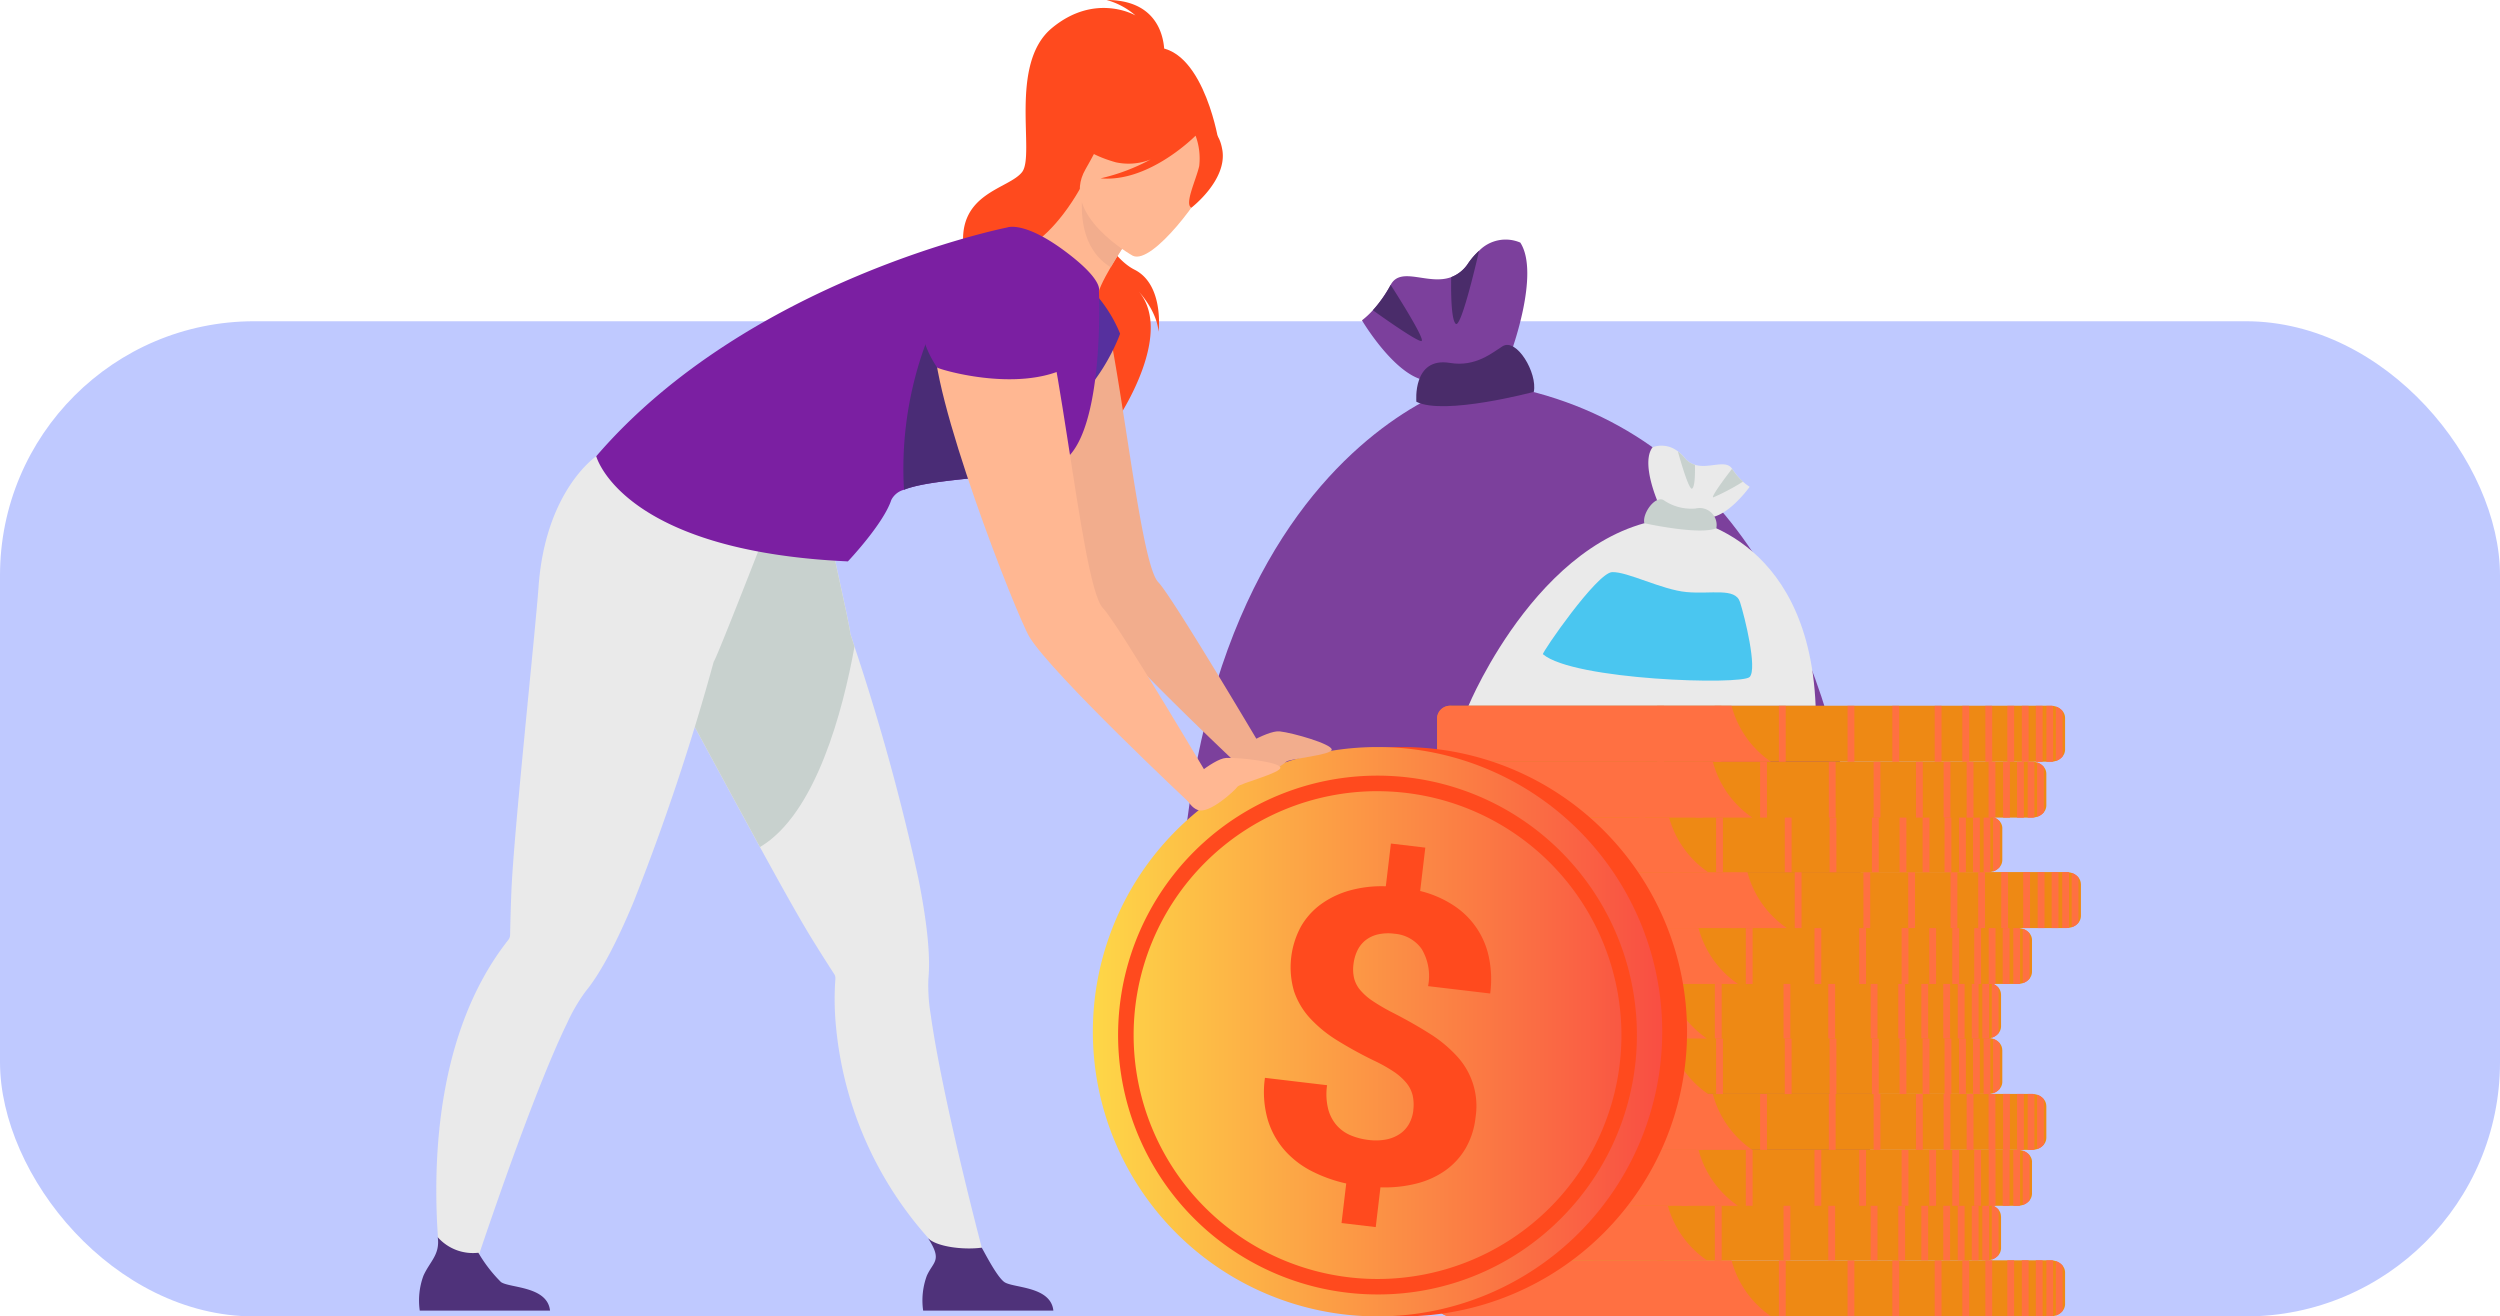 <svg xmlns="http://www.w3.org/2000/svg" xmlns:xlink="http://www.w3.org/1999/xlink" width="295" height="155.335" viewBox="0 0 295 155.335">
  <defs>
    <linearGradient id="linear-gradient" y1="0.5" x2="1" y2="0.5" gradientUnits="objectBoundingBox">
      <stop offset="0" stop-color="#fed747"/>
      <stop offset="1" stop-color="#f94e43"/>
    </linearGradient>
  </defs>
  <g id="Grupo_1119535" data-name="Grupo 1119535" transform="translate(-285.332 -3614.362)">
    <rect id="Rectángulo_401121" data-name="Rectángulo 401121" width="295" height="117.429" rx="30" transform="translate(285.332 3652.269)" fill="#bfc9ff"/>
    <g id="Слой_1" data-name="Слой 1" transform="translate(334.777 3614.362)">
      <g id="Grupo_1120559" data-name="Grupo 1120559" transform="translate(0.003)">
        <g id="Grupo_1120532" data-name="Grupo 1120532" transform="translate(89.513 28.274)">
          <path id="Trazado_907499" data-name="Trazado 907499" d="M460.67,126.588s4.152,7.033,7.958,7.132,9.6-3.261,9.6-3.261,3.495-9.374,1.126-13.043a4.38,4.38,0,0,0-4.864.961,8.362,8.362,0,0,0-1.287,1.483,4.137,4.137,0,0,1-2,1.63c-2.717,1-5.939-1.345-7.147.913a15.025,15.025,0,0,1-2.1,2.993A9.84,9.84,0,0,1,460.67,126.588Z" transform="translate(-438.918 -117.063)" fill="#7c409c"/>
          <path id="Trazado_907500" data-name="Trazado 907500" d="M451.923,281.758s10.2-89.446-46.521-95.728c0,0-44.012,10.48-33.034,95.728Z" transform="translate(-370.61 -169.372)" fill="#7c409c"/>
          <path id="Trazado_907501" data-name="Trazado 907501" d="M501.056,174.043s-10.589,2.833-13.857,1.169c0,0-.493-5.328,3.966-4.582,3.053.512,5.041-1.254,6.21-1.971C499.029,167.645,501.5,171.813,501.056,174.043Z" transform="translate(-459.027 -156.078)" fill="#4a2c6a"/>
          <path id="Trazado_907502" data-name="Trazado 907502" d="M504.767,131.135c.676.611,2.756-8.615,2.756-8.615A8.361,8.361,0,0,0,506.236,124a4.138,4.138,0,0,1-2,1.63C504.231,125.9,504.11,130.541,504.767,131.135Z" transform="translate(-471.953 -121.202)" fill="#4a2c6a"/>
          <path id="Trazado_907503" data-name="Trazado 907503" d="M466,142.173c.15.106,5.046,3.635,5.71,3.635s-3.611-6.628-3.611-6.628A15.025,15.025,0,0,1,466,142.173Z" transform="translate(-442.96 -133.838)" fill="#4a2c6a"/>
        </g>
        <g id="Grupo_1120533" data-name="Grupo 1120533" transform="translate(123.829 52.589)">
          <path id="Trazado_907504" data-name="Trazado 907504" d="M612.532,222.587s-2.546,3.584-4.879,3.633-5.884-1.662-5.884-1.662-2.142-4.775-.688-6.644a3.116,3.116,0,0,1,2.98.49,4.655,4.655,0,0,1,.79.756,2.5,2.5,0,0,0,1.225.831c1.664.507,3.642-.686,4.381.466a7.793,7.793,0,0,0,1.287,1.524,5.951,5.951,0,0,0,.79.606Z" transform="translate(-579.348 -217.733)" fill="#eaeaea"/>
          <path id="Trazado_907505" data-name="Trazado 907505" d="M512.69,275.083s9-21.8,25.189-22.214c0,0,14.948,1.662,15.779,22.214Z" transform="translate(-512.69 -244.383)" fill="#eaeaea"/>
          <path id="Trazado_907506" data-name="Trazado 907506" d="M598.52,246.761s6.49,1.444,8.495.594a2.006,2.006,0,0,0-2.432-2.333,5.734,5.734,0,0,1-3.807-1c-1.014-.517-2.526,1.606-2.256,2.741Z" transform="translate(-577.765 -237.61)" fill="#c8d1ce"/>
          <path id="Trazado_907507" data-name="Trazado 907507" d="M616.7,224.909c-.415.312-1.691-4.389-1.691-4.389a4.655,4.655,0,0,1,.79.756,2.5,2.5,0,0,0,1.225.831c0,.138.08,2.5-.324,2.8Z" transform="translate(-590.297 -219.847)" fill="#c8d1ce"/>
          <path id="Trazado_907508" data-name="Trazado 907508" d="M635.686,230.534a26.936,26.936,0,0,1-3.5,1.853c-.406,0,2.212-3.377,2.212-3.377A7.792,7.792,0,0,0,635.686,230.534Z" transform="translate(-603.292 -226.286)" fill="#c8d1ce"/>
          <path id="Trazado_907509" data-name="Trazado 907509" d="M549.07,289.2c-.167-.142,6.367-9.62,8.166-9.688s5.843,2.077,8.768,2.352,5.763-.553,6.318,1.176,2.075,7.864,1.142,8.845S552.662,292.27,549.07,289.2Z" transform="translate(-540.281 -264.591)" fill="#4ac6f0"/>
        </g>
        <g id="Grupo_1120556" data-name="Grupo 1120556" transform="translate(112.576 83.284)">
          <g id="Grupo_1120535" data-name="Grupo 1120535" transform="translate(7.557 65.433)">
            <path id="Trazado_907510" data-name="Trazado 907510" d="M571.489,617.169V620.9a1.278,1.278,0,0,1-.292.8,1.7,1.7,0,0,1-.8.536,1.92,1.92,0,0,1-.314.075,2.062,2.062,0,0,1-.3.022H499.1a1.614,1.614,0,0,1-1.708-1.362v-3.877a1.614,1.614,0,0,1,1.708-1.362h70.681a2.07,2.07,0,0,1,.3.022,1.92,1.92,0,0,1,.314.075,1.7,1.7,0,0,1,.8.536,1.264,1.264,0,0,1,.292.8Z" transform="translate(-497.39 -615.73)" fill="#ee8914"/>
            <path id="Trazado_907511" data-name="Trazado 907511" d="M536.781,622.331H498.914a1.493,1.493,0,0,1-1.524-1.362v-3.877a1.494,1.494,0,0,1,1.524-1.362h33.218a11.579,11.579,0,0,0,4.649,6.6Z" transform="translate(-497.39 -615.73)" fill="#ff7042"/>
            <g id="Grupo_1120534" data-name="Grupo 1120534" transform="translate(25.967 0.002)">
              <rect id="Rectángulo_410064" data-name="Rectángulo 410064" width="0.804" height="6.599" transform="translate(38.727)" fill="#ff7042"/>
              <rect id="Rectángulo_410065" data-name="Rectángulo 410065" width="0.804" height="6.599" transform="translate(36.01)" fill="#ff7042"/>
              <rect id="Rectángulo_410066" data-name="Rectángulo 410066" width="0.804" height="6.599" transform="translate(32.747)" fill="#ff7042"/>
              <rect id="Rectángulo_410067" data-name="Rectángulo 410067" width="0.804" height="6.599" transform="translate(27.749)" fill="#ff7042"/>
              <rect id="Rectángulo_410068" data-name="Rectángulo 410068" width="0.804" height="6.599" transform="translate(22.465)" fill="#ff7042"/>
              <rect id="Rectángulo_410069" data-name="Rectángulo 410069" width="0.804" height="6.599" transform="translate(14.361)" fill="#ff7042"/>
              <rect id="Rectángulo_410070" data-name="Rectángulo 410070" width="0.804" height="6.599" transform="translate(6.775)" fill="#ff7042"/>
              <rect id="Rectángulo_410071" data-name="Rectángulo 410071" width="0.804" height="6.599" fill="#ff7042"/>
              <rect id="Rectángulo_410072" data-name="Rectángulo 410072" width="0.804" height="6.599" transform="translate(41.316)" fill="#ff7042"/>
              <rect id="Rectángulo_410073" data-name="Rectángulo 410073" width="0.804" height="6.599" transform="translate(43.026)" fill="#ff7042"/>
              <rect id="Rectángulo_410074" data-name="Rectángulo 410074" width="0.804" height="6.599" transform="translate(44.678)" fill="#ff7042"/>
              <path id="Trazado_907512" data-name="Trazado 907512" d="M795.824,615.764v6.553a2.06,2.06,0,0,1-.3.022h-.5v-6.6h.5a2.06,2.06,0,0,1,.3.022Z" transform="translate(-749.1 -615.74)" fill="#ff7042"/>
              <path id="Trazado_907513" data-name="Trazado 907513" d="M800.452,616.679v5.331a1.7,1.7,0,0,1-.8.536V616.14a1.7,1.7,0,0,1,.8.536Z" transform="translate(-752.612 -616.043)" fill="#ff7042"/>
            </g>
          </g>
          <g id="Grupo_1120537" data-name="Grupo 1120537" transform="translate(0 58.834)">
            <path id="Trazado_907514" data-name="Trazado 907514" d="M540.2,589.865v3.727a1.278,1.278,0,0,1-.292.8,1.7,1.7,0,0,1-.8.539,1.924,1.924,0,0,1-.314.075,2.076,2.076,0,0,1-.3.024H467.808a1.614,1.614,0,0,1-1.708-1.362v-3.877a1.614,1.614,0,0,1,1.708-1.362h70.681a1.23,1.23,0,0,1,.135,0,.236.236,0,0,1,.058,0,.494.494,0,0,1,.063.007.353.353,0,0,1,.046.007,1.918,1.918,0,0,1,.314.075l.043.014a.319.319,0,0,1,.043.017l.087.036a.3.3,0,0,1,.048.024l.043.022.08.044a.774.774,0,0,1,.087.055c.022.014.043.029.065.046a.007.007,0,0,1,0,0l.044.031c.043.034.085.07.123.106a.453.453,0,0,1,.034.034.452.452,0,0,0,.034.034c.022.024.043.048.063.073a1.264,1.264,0,0,1,.292.8Z" transform="translate(-466.1 -588.425)" fill="#ee8914"/>
            <path id="Trazado_907515" data-name="Trazado 907515" d="M505.491,595.011H467.624a1.493,1.493,0,0,1-1.524-1.362v-3.877a1.493,1.493,0,0,1,1.524-1.362h33.215c.015.053.029.109.046.162a11.546,11.546,0,0,0,4.606,6.437Z" transform="translate(-466.1 -588.41)" fill="#ff7042"/>
            <g id="Grupo_1120536" data-name="Grupo 1120536" transform="translate(25.967 0.002)">
              <rect id="Rectángulo_410075" data-name="Rectángulo 410075" width="0.804" height="6.599" transform="translate(38.727)" fill="#ff7042"/>
              <rect id="Rectángulo_410076" data-name="Rectángulo 410076" width="0.804" height="6.599" transform="translate(36.01)" fill="#ff7042"/>
              <rect id="Rectángulo_410077" data-name="Rectángulo 410077" width="0.804" height="6.599" transform="translate(32.749)" fill="#ff7042"/>
              <rect id="Rectángulo_410078" data-name="Rectángulo 410078" width="0.804" height="6.599" transform="translate(27.749)" fill="#ff7042"/>
              <rect id="Rectángulo_410079" data-name="Rectángulo 410079" width="0.804" height="6.599" transform="translate(22.465)" fill="#ff7042"/>
              <rect id="Rectángulo_410080" data-name="Rectángulo 410080" width="0.804" height="6.599" transform="translate(14.361)" fill="#ff7042"/>
              <rect id="Rectángulo_410081" data-name="Rectángulo 410081" width="0.804" height="6.599" transform="translate(6.775)" fill="#ff7042"/>
              <rect id="Rectángulo_410082" data-name="Rectángulo 410082" width="0.804" height="6.599" fill="#ff7042"/>
              <rect id="Rectángulo_410083" data-name="Rectángulo 410083" width="0.804" height="6.599" transform="translate(41.316)" fill="#ff7042"/>
              <rect id="Rectángulo_410084" data-name="Rectángulo 410084" width="0.804" height="6.599" transform="translate(43.026)" fill="#ff7042"/>
              <rect id="Rectángulo_410085" data-name="Rectángulo 410085" width="0.804" height="6.599" transform="translate(44.678)" fill="#ff7042"/>
              <path id="Trazado_907516" data-name="Trazado 907516" d="M764.534,588.442v6.553a2.069,2.069,0,0,1-.3.024h-.5v-6.6h.5a1.777,1.777,0,0,1,.3.024Z" transform="translate(-717.81 -588.42)" fill="#ff7042"/>
              <path id="Trazado_907517" data-name="Trazado 907517" d="M769.162,589.356v5.331a1.7,1.7,0,0,1-.8.539V588.82A1.7,1.7,0,0,1,769.162,589.356Z" transform="translate(-721.322 -588.723)" fill="#ff7042"/>
            </g>
          </g>
          <g id="Grupo_1120539" data-name="Grupo 1120539" transform="translate(3.652 52.397)">
            <path id="Trazado_907518" data-name="Trazado 907518" d="M555.334,563.215v3.727a1.278,1.278,0,0,1-.292.8,1.7,1.7,0,0,1-.8.539,1.96,1.96,0,0,1-.312.075,2.078,2.078,0,0,1-.3.024H482.945a1.953,1.953,0,0,1-.787-.162,1.463,1.463,0,0,1-.913-1.135.6.6,0,0,1,0-.065v-3.877a1.614,1.614,0,0,1,1.708-1.362h70.681a1.777,1.777,0,0,1,.3.024,1.834,1.834,0,0,1,.312.075,1.7,1.7,0,0,1,.8.536,1.264,1.264,0,0,1,.292.8Z" transform="translate(-481.235 -561.775)" fill="#ee8914"/>
            <path id="Trazado_907519" data-name="Trazado 907519" d="M520.611,568.361H482.744a1.583,1.583,0,0,1-.7-.162,1.445,1.445,0,0,1-.816-1.135.6.6,0,0,1,0-.065v-3.877a1.494,1.494,0,0,1,1.524-1.362h33.218a11.6,11.6,0,0,0,4.418,6.437c.077.056.155.109.232.162Z" transform="translate(-481.22 -561.76)" fill="#ff7042"/>
            <g id="Grupo_1120538" data-name="Grupo 1120538" transform="translate(25.967 0.002)">
              <rect id="Rectángulo_410086" data-name="Rectángulo 410086" width="0.804" height="6.599" transform="translate(38.729)" fill="#ff7042"/>
              <rect id="Rectángulo_410087" data-name="Rectángulo 410087" width="0.804" height="6.599" transform="translate(36.01)" fill="#ff7042"/>
              <rect id="Rectángulo_410088" data-name="Rectángulo 410088" width="0.804" height="6.599" transform="translate(32.749)" fill="#ff7042"/>
              <rect id="Rectángulo_410089" data-name="Rectángulo 410089" width="0.804" height="6.599" transform="translate(27.749)" fill="#ff7042"/>
              <rect id="Rectángulo_410090" data-name="Rectángulo 410090" width="0.804" height="6.599" transform="translate(22.465)" fill="#ff7042"/>
              <rect id="Rectángulo_410091" data-name="Rectángulo 410091" width="0.804" height="6.599" transform="translate(14.361)" fill="#ff7042"/>
              <rect id="Rectángulo_410092" data-name="Rectángulo 410092" width="0.804" height="6.599" transform="translate(6.775)" fill="#ff7042"/>
              <rect id="Rectángulo_410093" data-name="Rectángulo 410093" width="0.804" height="6.599" fill="#ff7042"/>
              <rect id="Rectángulo_410094" data-name="Rectángulo 410094" width="0.804" height="6.599" transform="translate(41.316)" fill="#ff7042"/>
              <rect id="Rectángulo_410095" data-name="Rectángulo 410095" width="0.804" height="6.599" transform="translate(43.026)" fill="#ff7042"/>
              <rect id="Rectángulo_410096" data-name="Rectángulo 410096" width="0.804" height="6.599" transform="translate(44.678)" fill="#ff7042"/>
              <path id="Trazado_907520" data-name="Trazado 907520" d="M779.654,561.794v6.553a2.061,2.061,0,0,1-.3.022h-.5v-6.6h.5a2.07,2.07,0,0,1,.3.022Z" transform="translate(-732.93 -561.77)" fill="#ff7042"/>
              <path id="Trazado_907521" data-name="Trazado 907521" d="M784.282,562.709v5.331a1.711,1.711,0,0,1-.8.536V562.17A1.691,1.691,0,0,1,784.282,562.709Z" transform="translate(-736.442 -562.073)" fill="#ff7042"/>
            </g>
          </g>
          <g id="Grupo_1120541" data-name="Grupo 1120541" transform="translate(5.345 45.799)">
            <path id="Trazado_907522" data-name="Trazado 907522" d="M562.337,535.887v3.727a1.278,1.278,0,0,1-.292.8,1.7,1.7,0,0,1-.8.539,1.884,1.884,0,0,1-.312.075,2.062,2.062,0,0,1-.3.022H489.948a1.614,1.614,0,0,1-1.708-1.362v-3.877a1.577,1.577,0,0,1,1.507-1.353,1.853,1.853,0,0,1,.2-.01h70.681a1.77,1.77,0,0,1,.3.024,1.831,1.831,0,0,1,.312.072,1.7,1.7,0,0,1,.8.536,1.264,1.264,0,0,1,.292.8Z" transform="translate(-488.238 -534.448)" fill="#ee8914"/>
            <path id="Trazado_907523" data-name="Trazado 907523" d="M527.621,541.041H489.754a1.493,1.493,0,0,1-1.524-1.362V535.8a1.483,1.483,0,0,1,1.345-1.353,1.462,1.462,0,0,1,.181-.01h33.218s0,.007,0,.01a11.561,11.561,0,0,0,4.647,6.589Z" transform="translate(-488.23 -534.44)" fill="#ff7042"/>
            <g id="Grupo_1120540" data-name="Grupo 1120540" transform="translate(25.967 0.002)">
              <rect id="Rectángulo_410097" data-name="Rectángulo 410097" width="0.804" height="6.599" transform="translate(38.729)" fill="#ff7042"/>
              <rect id="Rectángulo_410098" data-name="Rectángulo 410098" width="0.804" height="6.599" transform="translate(36.01)" fill="#ff7042"/>
              <rect id="Rectángulo_410099" data-name="Rectángulo 410099" width="0.804" height="6.599" transform="translate(32.749)" fill="#ff7042"/>
              <rect id="Rectángulo_410100" data-name="Rectángulo 410100" width="0.804" height="6.599" transform="translate(27.749)" fill="#ff7042"/>
              <rect id="Rectángulo_410101" data-name="Rectángulo 410101" width="0.804" height="6.599" transform="translate(22.465)" fill="#ff7042"/>
              <rect id="Rectángulo_410102" data-name="Rectángulo 410102" width="0.804" height="6.599" transform="translate(14.361)" fill="#ff7042"/>
              <rect id="Rectángulo_410103" data-name="Rectángulo 410103" width="0.804" height="6.599" transform="translate(6.775)" fill="#ff7042"/>
              <rect id="Rectángulo_410104" data-name="Rectángulo 410104" width="0.804" height="6.599" fill="#ff7042"/>
              <rect id="Rectángulo_410105" data-name="Rectángulo 410105" width="0.804" height="6.599" transform="translate(41.316)" fill="#ff7042"/>
              <rect id="Rectángulo_410106" data-name="Rectángulo 410106" width="0.804" height="6.599" transform="translate(43.026)" fill="#ff7042"/>
              <rect id="Rectángulo_410107" data-name="Rectángulo 410107" width="0.804" height="6.599" transform="translate(44.678)" fill="#ff7042"/>
              <path id="Trazado_907524" data-name="Trazado 907524" d="M786.664,534.482v6.553a2.068,2.068,0,0,1-.3.024h-.5v-6.6h.5a1.777,1.777,0,0,1,.3.024Z" transform="translate(-739.94 -534.458)" fill="#ff7042"/>
              <path id="Trazado_907525" data-name="Trazado 907525" d="M791.292,535.389v5.331a1.7,1.7,0,0,1-.8.536V534.85A1.691,1.691,0,0,1,791.292,535.389Z" transform="translate(-743.452 -534.753)" fill="#ff7042"/>
            </g>
          </g>
          <g id="Grupo_1120543" data-name="Grupo 1120543" transform="translate(0.147 39.208)">
            <path id="Trazado_907526" data-name="Trazado 907526" d="M540.819,508.592v3.727a1.278,1.278,0,0,1-.292.8,1.7,1.7,0,0,1-.8.536,1.918,1.918,0,0,1-.314.075c-.034,0-.065.01-.1.012a.439.439,0,0,0-.056,0,.423.423,0,0,0-.056,0H468.428a1.614,1.614,0,0,1-1.708-1.362v-3.877a.51.51,0,0,1,0-.06,1.552,1.552,0,0,1,1.283-1.258.415.415,0,0,1,.053-.01,2.042,2.042,0,0,1,.37-.034h70.681c.053,0,.1,0,.152,0l.068.007h0c.027,0,.053.007.08.012a1.92,1.92,0,0,1,.314.075,1.7,1.7,0,0,1,.8.536,1.264,1.264,0,0,1,.292.8Z" transform="translate(-466.718 -507.15)" fill="#ee8914"/>
            <path id="Trazado_907527" data-name="Trazado 907527" d="M506.1,513.779H468.234a1.493,1.493,0,0,1-1.524-1.362V508.54a.5.5,0,0,1,0-.06,1.475,1.475,0,0,1,1.183-1.266.628.628,0,0,1,.065-.012,1.66,1.66,0,0,1,.271-.022h33.218a.43.43,0,0,1,.012.046,11.558,11.558,0,0,0,4.623,6.541l.014.01Z" transform="translate(-466.71 -507.173)" fill="#ff7042"/>
            <g id="Grupo_1120542" data-name="Grupo 1120542" transform="translate(25.967 0.007)">
              <rect id="Rectángulo_410108" data-name="Rectángulo 410108" width="0.804" height="6.599" transform="translate(38.729 0)" fill="#ff7042"/>
              <rect id="Rectángulo_410109" data-name="Rectángulo 410109" width="0.804" height="6.599" transform="translate(36.01 0)" fill="#ff7042"/>
              <rect id="Rectángulo_410110" data-name="Rectángulo 410110" width="0.804" height="6.599" transform="translate(32.749 0)" fill="#ff7042"/>
              <rect id="Rectángulo_410111" data-name="Rectángulo 410111" width="0.804" height="6.599" transform="translate(27.752 0)" fill="#ff7042"/>
              <rect id="Rectángulo_410112" data-name="Rectángulo 410112" width="0.804" height="6.599" transform="translate(22.465 0)" fill="#ff7042"/>
              <rect id="Rectángulo_410113" data-name="Rectángulo 410113" width="0.804" height="6.599" transform="translate(14.361 0)" fill="#ff7042"/>
              <rect id="Rectángulo_410114" data-name="Rectángulo 410114" width="0.804" height="6.599" transform="translate(6.775 0)" fill="#ff7042"/>
              <rect id="Rectángulo_410115" data-name="Rectángulo 410115" width="0.804" height="6.599" transform="translate(0 0)" fill="#ff7042"/>
              <rect id="Rectángulo_410116" data-name="Rectángulo 410116" width="0.804" height="6.599" transform="translate(41.319 0)" fill="#ff7042"/>
              <rect id="Rectángulo_410117" data-name="Rectángulo 410117" width="0.804" height="6.599" transform="translate(43.029 0)" fill="#ff7042"/>
              <rect id="Rectángulo_410118" data-name="Rectángulo 410118" width="0.804" height="6.599" transform="translate(44.678 0)" fill="#ff7042"/>
              <path id="Trazado_907528" data-name="Trazado 907528" d="M765.144,507.2v6.553a2.06,2.06,0,0,1-.3.024h-.5v-6.6h.5a1.774,1.774,0,0,1,.3.024Z" transform="translate(-718.42 -507.18)" fill="#ff7042"/>
              <path id="Trazado_907529" data-name="Trazado 907529" d="M769.772,508.109v5.331a1.7,1.7,0,0,1-.8.536V507.57A1.691,1.691,0,0,1,769.772,508.109Z" transform="translate(-721.932 -507.476)" fill="#ff7042"/>
            </g>
          </g>
          <g id="Grupo_1120545" data-name="Grupo 1120545" transform="translate(0 32.662)">
            <path id="Trazado_907530" data-name="Trazado 907530" d="M540.2,481.487v3.727a1.278,1.278,0,0,1-.292.8,1.7,1.7,0,0,1-.8.536,2.137,2.137,0,0,1-.244.063h0a.571.571,0,0,1-.068.012,2.068,2.068,0,0,1-.3.024H467.81c-.075,0-.15,0-.222-.012a.476.476,0,0,1-.085-.012,1.555,1.555,0,0,1-1.4-1.338v-3.877a1.614,1.614,0,0,1,1.708-1.362h70.681a1.244,1.244,0,0,1,.135,0,.476.476,0,0,1,.058,0,.5.5,0,0,1,.063.007.361.361,0,0,1,.046.007,1.92,1.92,0,0,1,.314.075l.043.014a.325.325,0,0,1,.044.017l.087.034.092.043.08.043a.757.757,0,0,1,.087.056c.022.014.044.029.065.046a.008.008,0,0,1,0,0l.044.031c.043.034.084.07.123.106a.453.453,0,0,1,.034.034l.034.034c.022.024.043.048.063.072a1.264,1.264,0,0,1,.292.8Z" transform="translate(-466.1 -480.05)" fill="#ee8914"/>
            <path id="Trazado_907531" data-name="Trazado 907531" d="M505.491,486.649H467.535a.617.617,0,0,1-.1-.01,1.482,1.482,0,0,1-1.338-1.35v-3.877a1.493,1.493,0,0,1,1.524-1.362h33.215c.015.053.029.109.046.162a11.558,11.558,0,0,0,4.536,6.388c.022.017.046.031.068.046Z" transform="translate(-466.1 -480.05)" fill="#ff7042"/>
            <g id="Grupo_1120544" data-name="Grupo 1120544" transform="translate(25.967)">
              <rect id="Rectángulo_410119" data-name="Rectángulo 410119" width="0.804" height="6.599" transform="translate(38.727)" fill="#ff7042"/>
              <rect id="Rectángulo_410120" data-name="Rectángulo 410120" width="0.804" height="6.599" transform="translate(36.01)" fill="#ff7042"/>
              <rect id="Rectángulo_410121" data-name="Rectángulo 410121" width="0.804" height="6.599" transform="translate(32.749)" fill="#ff7042"/>
              <rect id="Rectángulo_410122" data-name="Rectángulo 410122" width="0.804" height="6.599" transform="translate(27.749)" fill="#ff7042"/>
              <rect id="Rectángulo_410123" data-name="Rectángulo 410123" width="0.804" height="6.599" transform="translate(22.465)" fill="#ff7042"/>
              <rect id="Rectángulo_410124" data-name="Rectángulo 410124" width="0.804" height="6.599" transform="translate(14.361)" fill="#ff7042"/>
              <rect id="Rectángulo_410125" data-name="Rectángulo 410125" width="0.804" height="6.599" transform="translate(6.775)" fill="#ff7042"/>
              <rect id="Rectángulo_410126" data-name="Rectángulo 410126" width="0.804" height="6.599" fill="#ff7042"/>
              <rect id="Rectángulo_410127" data-name="Rectángulo 410127" width="0.804" height="6.599" transform="translate(41.316)" fill="#ff7042"/>
              <rect id="Rectángulo_410128" data-name="Rectángulo 410128" width="0.804" height="6.599" transform="translate(43.026)" fill="#ff7042"/>
              <rect id="Rectángulo_410129" data-name="Rectángulo 410129" width="0.804" height="6.599" transform="translate(44.678)" fill="#ff7042"/>
              <path id="Trazado_907532" data-name="Trazado 907532" d="M764.534,480.074v6.553a2.062,2.062,0,0,1-.3.022h-.5v-6.6h.5A1.777,1.777,0,0,1,764.534,480.074Z" transform="translate(-717.81 -480.05)" fill="#ff7042"/>
              <path id="Trazado_907533" data-name="Trazado 907533" d="M769.162,480.989v5.331a1.7,1.7,0,0,1-.8.536V480.45a1.687,1.687,0,0,1,.8.536Z" transform="translate(-721.322 -480.353)" fill="#ff7042"/>
            </g>
          </g>
          <g id="Grupo_1120547" data-name="Grupo 1120547" transform="translate(3.652 26.223)">
            <path id="Trazado_907534" data-name="Trazado 907534" d="M555.334,454.83v3.727a1.278,1.278,0,0,1-.292.8,1.7,1.7,0,0,1-.8.536,1.953,1.953,0,0,1-.312.075,2.067,2.067,0,0,1-.3.022H482.945a1.952,1.952,0,0,1-.787-.162,1.463,1.463,0,0,1-.913-1.135.6.6,0,0,1,0-.065v-3.877a1.614,1.614,0,0,1,1.708-1.362h70.681a2.061,2.061,0,0,1,.3.022,1.832,1.832,0,0,1,.312.075,1.7,1.7,0,0,1,.8.536,1.264,1.264,0,0,1,.292.8Z" transform="translate(-481.235 -453.39)" fill="#ee8914"/>
            <path id="Trazado_907535" data-name="Trazado 907535" d="M520.611,459.991H482.744a1.583,1.583,0,0,1-.7-.162,1.445,1.445,0,0,1-.816-1.135.6.6,0,0,1,0-.065v-3.877a1.494,1.494,0,0,1,1.524-1.362h33.218a11.6,11.6,0,0,0,4.418,6.437c.077.056.155.109.232.162Z" transform="translate(-481.22 -453.39)" fill="#ff7042"/>
            <g id="Grupo_1120546" data-name="Grupo 1120546" transform="translate(25.967 0.005)">
              <rect id="Rectángulo_410130" data-name="Rectángulo 410130" width="0.804" height="6.599" transform="translate(38.729)" fill="#ff7042"/>
              <rect id="Rectángulo_410131" data-name="Rectángulo 410131" width="0.804" height="6.599" transform="translate(36.01)" fill="#ff7042"/>
              <rect id="Rectángulo_410132" data-name="Rectángulo 410132" width="0.804" height="6.599" transform="translate(32.749)" fill="#ff7042"/>
              <rect id="Rectángulo_410133" data-name="Rectángulo 410133" width="0.804" height="6.599" transform="translate(27.749)" fill="#ff7042"/>
              <rect id="Rectángulo_410134" data-name="Rectángulo 410134" width="0.804" height="6.599" transform="translate(22.465)" fill="#ff7042"/>
              <rect id="Rectángulo_410135" data-name="Rectángulo 410135" width="0.804" height="6.599" transform="translate(14.361)" fill="#ff7042"/>
              <rect id="Rectángulo_410136" data-name="Rectángulo 410136" width="0.804" height="6.599" transform="translate(6.775)" fill="#ff7042"/>
              <rect id="Rectángulo_410137" data-name="Rectángulo 410137" width="0.804" height="6.599" fill="#ff7042"/>
              <rect id="Rectángulo_410138" data-name="Rectángulo 410138" width="0.804" height="6.599" transform="translate(41.316)" fill="#ff7042"/>
              <rect id="Rectángulo_410139" data-name="Rectángulo 410139" width="0.804" height="6.599" transform="translate(43.026)" fill="#ff7042"/>
              <rect id="Rectángulo_410140" data-name="Rectángulo 410140" width="0.804" height="6.599" transform="translate(44.678)" fill="#ff7042"/>
              <path id="Trazado_907536" data-name="Trazado 907536" d="M779.654,453.432v6.553a2.068,2.068,0,0,1-.3.024h-.5v-6.6h.5A2.07,2.07,0,0,1,779.654,453.432Z" transform="translate(-732.93 -453.41)" fill="#ff7042"/>
              <path id="Trazado_907537" data-name="Trazado 907537" d="M784.282,454.339v5.331a1.711,1.711,0,0,1-.8.536V453.8a1.7,1.7,0,0,1,.8.536Z" transform="translate(-736.442 -453.706)" fill="#ff7042"/>
            </g>
          </g>
          <g id="Grupo_1120549" data-name="Grupo 1120549" transform="translate(9.427 19.624)">
            <path id="Trazado_907538" data-name="Trazado 907538" d="M579.229,427.517v3.727a1.278,1.278,0,0,1-.292.8,1.7,1.7,0,0,1-.8.536,1.924,1.924,0,0,1-.314.075,2.068,2.068,0,0,1-.3.024H506.838a1.614,1.614,0,0,1-1.708-1.362v-3.877a1.579,1.579,0,0,1,1.507-1.353,1.876,1.876,0,0,1,.2-.01h70.681a1.781,1.781,0,0,1,.3.024,1.92,1.92,0,0,1,.314.075,1.691,1.691,0,0,1,.8.539,1.264,1.264,0,0,1,.292.8Z" transform="translate(-505.13 -426.078)" fill="#ee8914"/>
            <path id="Trazado_907539" data-name="Trazado 907539" d="M544.521,432.671H506.654a1.493,1.493,0,0,1-1.524-1.362v-3.877a1.484,1.484,0,0,1,1.345-1.353,1.462,1.462,0,0,1,.181-.01h33.218s0,.007,0,.01a11.56,11.56,0,0,0,4.647,6.589Z" transform="translate(-505.13 -426.07)" fill="#ff7042"/>
            <g id="Grupo_1120548" data-name="Grupo 1120548" transform="translate(25.967 0.002)">
              <rect id="Rectángulo_410141" data-name="Rectángulo 410141" width="0.804" height="6.599" transform="translate(38.729 0.002)" fill="#ff7042"/>
              <rect id="Rectángulo_410142" data-name="Rectángulo 410142" width="0.804" height="6.599" transform="translate(36.01 0.002)" fill="#ff7042"/>
              <rect id="Rectángulo_410143" data-name="Rectángulo 410143" width="0.804" height="6.599" transform="translate(32.749 0.002)" fill="#ff7042"/>
              <rect id="Rectángulo_410144" data-name="Rectángulo 410144" width="0.804" height="6.599" transform="translate(27.752 0.002)" fill="#ff7042"/>
              <rect id="Rectángulo_410145" data-name="Rectángulo 410145" width="0.804" height="6.599" transform="translate(22.465 0.002)" fill="#ff7042"/>
              <rect id="Rectángulo_410146" data-name="Rectángulo 410146" width="0.804" height="6.599" transform="translate(14.361 0.002)" fill="#ff7042"/>
              <rect id="Rectángulo_410147" data-name="Rectángulo 410147" width="0.804" height="6.599" transform="translate(6.775 0.002)" fill="#ff7042"/>
              <rect id="Rectángulo_410148" data-name="Rectángulo 410148" width="0.804" height="6.599" transform="translate(0 0.002)" fill="#ff7042"/>
              <rect id="Rectángulo_410149" data-name="Rectángulo 410149" width="0.804" height="6.599" transform="translate(41.319 0.002)" fill="#ff7042"/>
              <rect id="Rectángulo_410150" data-name="Rectángulo 410150" width="0.804" height="6.599" transform="translate(43.029 0.002)" fill="#ff7042"/>
              <rect id="Rectángulo_410151" data-name="Rectángulo 410151" width="0.804" height="6.599" transform="translate(44.678 0.002)" fill="#ff7042"/>
              <path id="Trazado_907540" data-name="Trazado 907540" d="M803.564,426.1v6.553a2.07,2.07,0,0,1-.3.022h-.5v-6.6h.5A1.78,1.78,0,0,1,803.564,426.1Z" transform="translate(-756.84 -426.08)" fill="#ff7042"/>
              <path id="Trazado_907541" data-name="Trazado 907541" d="M808.192,427.019v5.331a1.7,1.7,0,0,1-.8.536V426.48A1.691,1.691,0,0,1,808.192,427.019Z" transform="translate(-760.352 -426.383)" fill="#ff7042"/>
            </g>
          </g>
          <g id="Grupo_1120551" data-name="Grupo 1120551" transform="translate(0.147 13.033)">
            <path id="Trazado_907542" data-name="Trazado 907542" d="M540.819,400.222v3.727a1.278,1.278,0,0,1-.292.8,1.7,1.7,0,0,1-.8.536,1.919,1.919,0,0,1-.314.075c-.034,0-.065.01-.1.012l-.08.007h-70.8a1.614,1.614,0,0,1-1.708-1.362v-3.877a1.614,1.614,0,0,1,1.708-1.362h70.681c.031,0,.06,0,.092,0a1.468,1.468,0,0,1,.21.022,1.916,1.916,0,0,1,.314.075,1.33,1.33,0,0,1,.147.056c.031.012.06.027.087.039a.01.01,0,0,1,.01,0c.029.014.058.029.087.046,0,0,.01,0,.014.007.027.014.051.029.077.046a1.5,1.5,0,0,1,.172.126c.017.014.034.027.048.041s0,0,.01.007l.029.027,0,0c.017.017.034.034.051.053s.046.051.068.077a1.264,1.264,0,0,1,.292.8Z" transform="translate(-466.718 -398.78)" fill="#ee8914"/>
            <path id="Trazado_907543" data-name="Trazado 907543" d="M506.1,405.4H468.234a1.493,1.493,0,0,1-1.524-1.362v-3.877a1.494,1.494,0,0,1,1.524-1.362h33.218q.018.076.043.152a11.546,11.546,0,0,0,4.592,6.437l.014.01Z" transform="translate(-466.71 -398.795)" fill="#ff7042"/>
            <g id="Grupo_1120550" data-name="Grupo 1120550" transform="translate(25.967 0.007)">
              <rect id="Rectángulo_410152" data-name="Rectángulo 410152" width="0.804" height="6.599" transform="translate(38.729)" fill="#ff7042"/>
              <rect id="Rectángulo_410153" data-name="Rectángulo 410153" width="0.804" height="6.599" transform="translate(36.01)" fill="#ff7042"/>
              <rect id="Rectángulo_410154" data-name="Rectángulo 410154" width="0.804" height="6.599" transform="translate(32.749)" fill="#ff7042"/>
              <rect id="Rectángulo_410155" data-name="Rectángulo 410155" width="0.804" height="6.599" transform="translate(27.752)" fill="#ff7042"/>
              <rect id="Rectángulo_410156" data-name="Rectángulo 410156" width="0.804" height="6.599" transform="translate(22.465)" fill="#ff7042"/>
              <rect id="Rectángulo_410157" data-name="Rectángulo 410157" width="0.804" height="6.599" transform="translate(14.361)" fill="#ff7042"/>
              <rect id="Rectángulo_410158" data-name="Rectángulo 410158" width="0.804" height="6.599" transform="translate(6.775)" fill="#ff7042"/>
              <rect id="Rectángulo_410159" data-name="Rectángulo 410159" width="0.804" height="6.599" fill="#ff7042"/>
              <rect id="Rectángulo_410160" data-name="Rectángulo 410160" width="0.804" height="6.599" transform="translate(41.319)" fill="#ff7042"/>
              <rect id="Rectángulo_410161" data-name="Rectángulo 410161" width="0.804" height="6.599" transform="translate(43.029)" fill="#ff7042"/>
              <rect id="Rectángulo_410162" data-name="Rectángulo 410162" width="0.804" height="6.599" transform="translate(44.678)" fill="#ff7042"/>
              <path id="Trazado_907544" data-name="Trazado 907544" d="M765.144,398.832v6.553a2.06,2.06,0,0,1-.3.024h-.5v-6.6h.5a1.778,1.778,0,0,1,.3.024Z" transform="translate(-718.42 -398.81)" fill="#ff7042"/>
              <path id="Trazado_907545" data-name="Trazado 907545" d="M769.772,399.739v5.331a1.7,1.7,0,0,1-.8.536V399.2A1.691,1.691,0,0,1,769.772,399.739Z" transform="translate(-721.932 -399.106)" fill="#ff7042"/>
            </g>
          </g>
          <g id="Grupo_1120553" data-name="Grupo 1120553" transform="translate(5.345 6.594)">
            <path id="Trazado_907546" data-name="Trazado 907546" d="M562.337,373.555v3.727a1.278,1.278,0,0,1-.292.8,1.7,1.7,0,0,1-.8.536,1.893,1.893,0,0,1-.312.075,2.069,2.069,0,0,1-.3.024H489.948a1.964,1.964,0,0,1-.763-.152,1.471,1.471,0,0,1-.94-1.15c0-.019,0-.039,0-.058v-3.877a1.579,1.579,0,0,1,1.507-1.353,1.846,1.846,0,0,1,.2-.01h70.681a1.776,1.776,0,0,1,.3.024,1.833,1.833,0,0,1,.312.075,1.691,1.691,0,0,1,.8.539,1.264,1.264,0,0,1,.292.8Z" transform="translate(-488.238 -372.12)" fill="#ee8914"/>
            <path id="Trazado_907547" data-name="Trazado 907547" d="M527.621,378.719H489.754a1.6,1.6,0,0,1-.681-.152,1.444,1.444,0,0,1-.838-1.15c0-.019,0-.039,0-.058v-3.877a1.483,1.483,0,0,1,1.345-1.353,1.468,1.468,0,0,1,.181-.01h33.218s0,.007,0,.01a11.573,11.573,0,0,0,4.43,6.437c.07.051.145.1.217.152Z" transform="translate(-488.23 -372.12)" fill="#ff7042"/>
            <g id="Grupo_1120552" data-name="Grupo 1120552" transform="translate(25.967)">
              <rect id="Rectángulo_410163" data-name="Rectángulo 410163" width="0.804" height="6.599" transform="translate(38.729)" fill="#ff7042"/>
              <rect id="Rectángulo_410164" data-name="Rectángulo 410164" width="0.804" height="6.599" transform="translate(36.01)" fill="#ff7042"/>
              <rect id="Rectángulo_410165" data-name="Rectángulo 410165" width="0.804" height="6.599" transform="translate(32.749)" fill="#ff7042"/>
              <rect id="Rectángulo_410166" data-name="Rectángulo 410166" width="0.804" height="6.599" transform="translate(27.749)" fill="#ff7042"/>
              <rect id="Rectángulo_410167" data-name="Rectángulo 410167" width="0.804" height="6.599" transform="translate(22.465)" fill="#ff7042"/>
              <rect id="Rectángulo_410168" data-name="Rectángulo 410168" width="0.804" height="6.599" transform="translate(14.361)" fill="#ff7042"/>
              <rect id="Rectángulo_410169" data-name="Rectángulo 410169" width="0.804" height="6.599" transform="translate(6.775)" fill="#ff7042"/>
              <rect id="Rectángulo_410170" data-name="Rectángulo 410170" width="0.804" height="6.599" fill="#ff7042"/>
              <rect id="Rectángulo_410171" data-name="Rectángulo 410171" width="0.804" height="6.599" transform="translate(41.316)" fill="#ff7042"/>
              <rect id="Rectángulo_410172" data-name="Rectángulo 410172" width="0.804" height="6.599" transform="translate(43.026)" fill="#ff7042"/>
              <rect id="Rectángulo_410173" data-name="Rectángulo 410173" width="0.804" height="6.599" transform="translate(44.678)" fill="#ff7042"/>
              <path id="Trazado_907548" data-name="Trazado 907548" d="M786.664,372.142v6.553a2.068,2.068,0,0,1-.3.024h-.5v-6.6h.5a1.777,1.777,0,0,1,.3.024Z" transform="translate(-739.94 -372.12)" fill="#ff7042"/>
              <path id="Trazado_907549" data-name="Trazado 907549" d="M791.292,373.049v5.331a1.682,1.682,0,0,1-.8.536V372.51A1.691,1.691,0,0,1,791.292,373.049Z" transform="translate(-743.452 -372.416)" fill="#ff7042"/>
            </g>
          </g>
          <g id="Grupo_1120555" data-name="Grupo 1120555" transform="translate(7.557)">
            <path id="Trazado_907550" data-name="Trazado 907550" d="M571.489,346.262v3.727a1.278,1.278,0,0,1-.292.8,1.7,1.7,0,0,1-.8.536,1.921,1.921,0,0,1-.314.075c-.034,0-.065.01-.1.012a.472.472,0,0,0-.056,0,.446.446,0,0,0-.056,0H499.1a1.614,1.614,0,0,1-1.708-1.362v-3.877a1.614,1.614,0,0,1,1.708-1.362h70.681a2.064,2.064,0,0,1,.3.022,1.923,1.923,0,0,1,.314.075,1.692,1.692,0,0,1,.8.539,1.264,1.264,0,0,1,.292.8Z" transform="translate(-497.39 -344.82)" fill="#ee8914"/>
            <path id="Trazado_907551" data-name="Trazado 907551" d="M536.781,351.431H498.914a1.493,1.493,0,0,1-1.524-1.362v-3.877a1.494,1.494,0,0,1,1.524-1.362h33.218a11.57,11.57,0,0,0,4.635,6.589l.015.01Z" transform="translate(-497.39 -344.828)" fill="#ff7042"/>
            <g id="Grupo_1120554" data-name="Grupo 1120554" transform="translate(25.967 0.005)">
              <rect id="Rectángulo_410174" data-name="Rectángulo 410174" width="0.804" height="6.599" transform="translate(38.727)" fill="#ff7042"/>
              <rect id="Rectángulo_410175" data-name="Rectángulo 410175" width="0.804" height="6.599" transform="translate(36.01)" fill="#ff7042"/>
              <rect id="Rectángulo_410176" data-name="Rectángulo 410176" width="0.804" height="6.599" transform="translate(32.747)" fill="#ff7042"/>
              <rect id="Rectángulo_410177" data-name="Rectángulo 410177" width="0.804" height="6.599" transform="translate(27.749)" fill="#ff7042"/>
              <rect id="Rectángulo_410178" data-name="Rectángulo 410178" width="0.804" height="6.599" transform="translate(22.465)" fill="#ff7042"/>
              <rect id="Rectángulo_410179" data-name="Rectángulo 410179" width="0.804" height="6.599" transform="translate(14.361)" fill="#ff7042"/>
              <rect id="Rectángulo_410180" data-name="Rectángulo 410180" width="0.804" height="6.599" transform="translate(6.775)" fill="#ff7042"/>
              <rect id="Rectángulo_410181" data-name="Rectángulo 410181" width="0.804" height="6.599" fill="#ff7042"/>
              <rect id="Rectángulo_410182" data-name="Rectángulo 410182" width="0.804" height="6.599" transform="translate(41.316)" fill="#ff7042"/>
              <rect id="Rectángulo_410183" data-name="Rectángulo 410183" width="0.804" height="6.599" transform="translate(43.026)" fill="#ff7042"/>
              <rect id="Rectángulo_410184" data-name="Rectángulo 410184" width="0.804" height="6.599" transform="translate(44.678)" fill="#ff7042"/>
              <path id="Trazado_907552" data-name="Trazado 907552" d="M795.824,344.872v6.553a2.063,2.063,0,0,1-.3.024h-.5v-6.6h.5A2.064,2.064,0,0,1,795.824,344.872Z" transform="translate(-749.1 -344.848)" fill="#ff7042"/>
              <path id="Trazado_907553" data-name="Trazado 907553" d="M800.452,345.779v5.331a1.681,1.681,0,0,1-.8.536V345.24A1.691,1.691,0,0,1,800.452,345.779Z" transform="translate(-752.612 -345.143)" fill="#ff7042"/>
            </g>
          </g>
        </g>
        <g id="Grupo_1120557" data-name="Grupo 1120557" transform="translate(79.509 88.151)">
          <path id="Trazado_907554" data-name="Trazado 907554" d="M341.32,398.562a33.592,33.592,0,1,1,33.592,33.592A33.593,33.593,0,0,1,341.32,398.562Z" transform="translate(-338.39 -364.97)" fill="#ff4a1e"/>
          <path id="Trazado_907555" data-name="Trazado 907555" d="M329.19,398.562a33.592,33.592,0,1,1,33.592,33.592A33.593,33.593,0,0,1,329.19,398.562Z" transform="translate(-329.19 -364.97)" fill="url(#linear-gradient)"/>
          <path id="Trazado_907556" data-name="Trazado 907556" d="M372.157,440.183a30.61,30.61,0,1,1,21.641-8.966A30.4,30.4,0,0,1,372.157,440.183Zm0-59.387a28.781,28.781,0,1,0,28.781,28.781A28.813,28.813,0,0,0,372.157,380.8Z" transform="translate(-338.565 -375.589)" fill="#ff4a1e"/>
          <path id="Trazado_907557" data-name="Trazado 907557" d="M430.405,443.588a5.1,5.1,0,0,0-.072-1.778,3.683,3.683,0,0,0-.751-1.476,6.938,6.938,0,0,0-1.5-1.326,18.422,18.422,0,0,0-2.328-1.3,47.979,47.979,0,0,1-4.3-2.362,15.239,15.239,0,0,1-3.215-2.616,8.961,8.961,0,0,1-1.9-3.191,10.114,10.114,0,0,1,.819-7.649,8.479,8.479,0,0,1,2.372-2.635,10.657,10.657,0,0,1,3.4-1.618,14.116,14.116,0,0,1,4.239-.488l.6-5.046,4.06.483-.606,5.116a12.709,12.709,0,0,1,3.821,1.626,9.6,9.6,0,0,1,4.277,6.137,12.814,12.814,0,0,1,.167,4.335l-7.333-.87a6.218,6.218,0,0,0-.754-4.381,4.325,4.325,0,0,0-3.2-1.8,5.515,5.515,0,0,0-2,.085,3.739,3.739,0,0,0-1.461.71,3.492,3.492,0,0,0-.942,1.215,5.114,5.114,0,0,0-.447,1.6,4.642,4.642,0,0,0,.068,1.609,3.468,3.468,0,0,0,.72,1.413,7.022,7.022,0,0,0,1.514,1.326,23.52,23.52,0,0,0,2.42,1.4q2.351,1.21,4.256,2.418a15.454,15.454,0,0,1,3.2,2.637,8.651,8.651,0,0,1,2.227,7.258,9.271,9.271,0,0,1-1.164,3.637,8.412,8.412,0,0,1-2.381,2.611,10.225,10.225,0,0,1-3.415,1.555,15.19,15.19,0,0,1-4.261.449l-.556,4.691-4.036-.478.553-4.669a17,17,0,0,1-3.964-1.4,10.873,10.873,0,0,1-3.249-2.454,9.712,9.712,0,0,1-2.039-3.649,11.851,11.851,0,0,1-.338-4.963l7.333.87a7.281,7.281,0,0,0,.138,2.848,4.735,4.735,0,0,0,1.043,1.942,4.557,4.557,0,0,0,1.676,1.155,7.8,7.8,0,0,0,2.012.512,6.56,6.56,0,0,0,2.13-.058,4.355,4.355,0,0,0,1.611-.669,3.472,3.472,0,0,0,1.065-1.176,4.283,4.283,0,0,0,.5-1.58Z" transform="translate(-392.599 -400.717)" fill="#ff4a1e"/>
        </g>
        <g id="Grupo_1120558" data-name="Grupo 1120558">
          <path id="Trazado_907558" data-name="Trazado 907558" d="M317.76,23.251c.1-.4-8.777,4.012-9.226,4.512-4.164,4.618-2.976,10.644-.594,10.7,1.529.036,1.232,2.577,1.232,2.577l17.021-7.2s-2.048-11.951-8.432-10.591Z" transform="translate(-231.923 -17.554)" fill="#ff4a1e"/>
          <path id="Trazado_907559" data-name="Trazado 907559" d="M289.52,6.63s.609-6.63-6.8-6.63a8.705,8.705,0,0,1,3.406,1.826S281.4-.947,276.26,3.314s-1.947,14.951-3.509,16.982-7.652,2.435-6.908,9S285.168,44.074,283.975,49.5c0,0,7.282-10.7,2.075-15.588,0,0,2.538,2.391,2.8,5.232,0,0,.688-5.548-2.84-7.323-3.123-1.57-5.683-7.314-5.413-8.34s8.929-16.859,8.929-16.859Z" transform="translate(-201.587)" fill="#ff4a1e"/>
          <path id="Trazado_907560" data-name="Trazado 907560" d="M295.82,140a6.577,6.577,0,0,0-11.649-2.715A5.971,5.971,0,0,0,283,140.176c-.77,6.244,9.212,31.677,10.642,33.978,2.6,4.193,17.929,18.564,17.929,18.564l2.826-1.712s-10.871-18.4-12.555-20.127c-1.947-1.993-3.852-20.436-6.019-30.88Z" transform="translate(-214.613 -102.179)" fill="#f2ad8d"/>
          <path id="Trazado_907561" data-name="Trazado 907561" d="M396.98,359.828s4.123-2.708,5.683-2.534,6.077,1.473,6.132,2.138-5.033,1.077-5.374,1.442-3.8,2.669-5.048,1.947-1.394-2.993-1.394-2.993Z" transform="translate(-301.098 -270.991)" fill="#f2ad8d"/>
          <path id="Trazado_907562" data-name="Trazado 907562" d="M146.2,329.126l-3.683-.541a43.541,43.541,0,0,1-14.229-28.2,32.724,32.724,0,0,1-.087-5.678.983.983,0,0,0-.128-.626s0,0,0,0c-.4-.606-1.384-2.13-2.717-4.294-1.316-2.133-3.57-6.164-6.048-10.69-4.466-8.149-9.664-17.893-11.446-21-5.681-9.893-2.942-16.545-2.942-16.545s15.849-1.568,20.194-5.367l1.565,2.41s3.435,15.2,3.273,15.274q.254.775.514,1.58a264.535,264.535,0,0,1,7.528,27.336c.956,4.792,1.461,8.966,1.188,11.811a20.588,20.588,0,0,0,.28,4.326c1.534,10.912,6.746,30.213,6.746,30.213Z" transform="translate(-79.077 -179.135)" fill="#eaeaea"/>
          <path id="Trazado_907563" data-name="Trazado 907563" d="M261.383,613.45H246.017a8.447,8.447,0,0,1,.435-4.118c.768-1.705,1.865-1.758.14-4.432.976,1,4.116,1.42,6.335,1.123.273.442,1.756,3.4,2.664,4.055C256.6,610.8,261.074,610.542,261.383,613.45Z" transform="translate(-186.533 -458.799)" fill="#4f327a"/>
          <path id="Trazado_907564" data-name="Trazado 907564" d="M130.459,255.444c-1.343,7.4-4.512,19.723-11.154,23.643-4.466-8.149-9.664-17.893-11.446-21-5.681-9.893-2.942-16.545-2.942-16.545s15.849-1.568,20.194-5.367l1.565,2.41s3.435,15.2,3.273,15.274q.254.775.514,1.58Z" transform="translate(-79.077 -179.135)" fill="#c8d1ce"/>
          <path id="Trazado_907565" data-name="Trazado 907565" d="M303.03,142.47a16.4,16.4,0,0,1,3.164,4.966s-3.466,9.953-11.564,11.2C294.63,158.636,301.038,142.465,303.03,142.47Z" transform="translate(-223.469 -108.059)" fill="#56309e"/>
          <path id="Trazado_907566" data-name="Trazado 907566" d="M47,232.617l.053-2.874c-5.727.722-19.743-6.843-19.743-6.843s-5.99,3.985-6.811,15.361c-.4,5.553-2.932,29.042-3.212,36.053-.1,2.541-.135,4.355-.147,5.082v.007A.985.985,0,0,1,16.9,280a32.978,32.978,0,0,0-3.1,4.756C5.055,301.006,9.623,323.1,9.623,323.1l2.029-.517s7.388-22.9,12.217-32.8a20.753,20.753,0,0,1,2.186-3.744c1.816-2.205,3.729-5.949,5.618-10.456a273.388,273.388,0,0,0,9.5-28.469c.174.031,5.826-14.492,5.826-14.492Z" transform="translate(-6.394 -169.063)" fill="#eaeaea"/>
          <path id="Trazado_907567" data-name="Trazado 907567" d="M290.466,114.449c-9.359-2.147-3.381-15.3-2.838-15.069,1.3-.263,4.145-2.541,6.693-6.99l.345.3,5.748,5.041s-1.328,1.961-2.447,3.881c-.874,1.5-1.616,2.985-1.5,3.493.464.365-3.507,9.92-6,9.347Z" transform="translate(-216.353 -70.075)" fill="#ffb792"/>
          <path id="Trazado_907568" data-name="Trazado 907568" d="M329.654,98.671s-1.328,1.959-2.447,3.881c-3.575-2.2-3.577-6.628-3.3-8.922l5.751,5.041Z" transform="translate(-245.593 -71.016)" fill="#f2ad8d"/>
          <path id="Trazado_907569" data-name="Trazado 907569" d="M329.061,68.922s-8.678-4.831-5.589-10.188S327.525,49.143,333.2,52s5.56,5.517,4.963,7.557S331.4,70.041,329.061,68.922Z" transform="translate(-244.84 -38.743)" fill="#ffb792"/>
          <path id="Trazado_907570" data-name="Trazado 907570" d="M336.761,54.149c-.4-2.379-1.606-2.606-2.449-2.447a6.939,6.939,0,0,0-8.441-3.232,11.818,11.818,0,0,1-6.84,4.108s1.007,1.874,5.157,3.034a7.093,7.093,0,0,0,4.094-.326,23.116,23.116,0,0,1-5.889,2.22c5.468.5,10.671-4.5,11.212-5.033a7.784,7.784,0,0,1,.43,3.582c-.36,1.611-1.79,4.531-.918,4.908,0,0,4.244-3.244,3.647-6.814Z" transform="translate(-241.975 -36.461)" fill="#ff4a1e"/>
          <path id="Trazado_907571" data-name="Trazado 907571" d="M15.453,613.1H.087a8.447,8.447,0,0,1,.435-4.118c.768-1.705,1.973-2.481,1.686-4.543A5.539,5.539,0,0,0,7,606.273a16.853,16.853,0,0,0,2.666,3.456c1,.722,5.483.464,5.792,3.372Z" transform="translate(-0.003 -458.45)" fill="#4f327a"/>
          <path id="Trazado_907572" data-name="Trazado 907572" d="M140.891,138.848a37.4,37.4,0,0,1-7.591,1.377c-4.041.442-8.212.744-10.4,1.613a2.351,2.351,0,0,0-1.5,1.212c-.947,2.848-5.12,7.243-5.12,7.243-26.757-1.217-29.694-12.41-29.694-12.41,18-20.933,48.482-26.991,48.482-26.991s2.176-.923,7.659,3.435c3.659,2.91,3.176,4.026,3.176,4.026s.8,18.465-5.019,20.5Z" transform="translate(-65.677 -84.048)" fill="#7b1fa2"/>
          <path id="Trazado_907573" data-name="Trazado 907573" d="M247.055,164.229c-4.041.442-8.212.744-10.4,1.613a42.6,42.6,0,0,1,5.405-23.383s4.108,16.716,4.992,21.767Z" transform="translate(-179.432 -108.052)" fill="#4a2c76"/>
          <path id="Trazado_907574" data-name="Trazado 907574" d="M262.709,131.77s-10.127,1-10.939,7.579,9.71,33.379,11.214,35.807c2.744,4.418,18.895,19.561,18.895,19.561l2.978-1.8S273.4,173.518,271.626,171.7c-2.785-2.85-5.49-37.657-8.917-39.935Z" transform="translate(-190.927 -99.944)" fill="#ffb792"/>
          <path id="Trazado_907575" data-name="Trazado 907575" d="M246.451,138.363c.027.15,9.345,3.043,15.342,0,0,0,1.283-13.837-5.876-13.086s-11.4,3.007-11.579,6.434A12.1,12.1,0,0,0,246.451,138.363Z" transform="translate(-185.316 -94.997)" fill="#7b1fa2"/>
          <path id="Trazado_907576" data-name="Trazado 907576" d="M372.76,373.691s3.633-3.336,5.2-3.415,6.236.476,6.4,1.121-4.794,1.874-5.072,2.29-3.316,3.246-4.669,2.734S372.76,373.691,372.76,373.691Z" transform="translate(-282.728 -280.838)" fill="#ffb792"/>
        </g>
      </g>
    </g>
  </g>
</svg>

